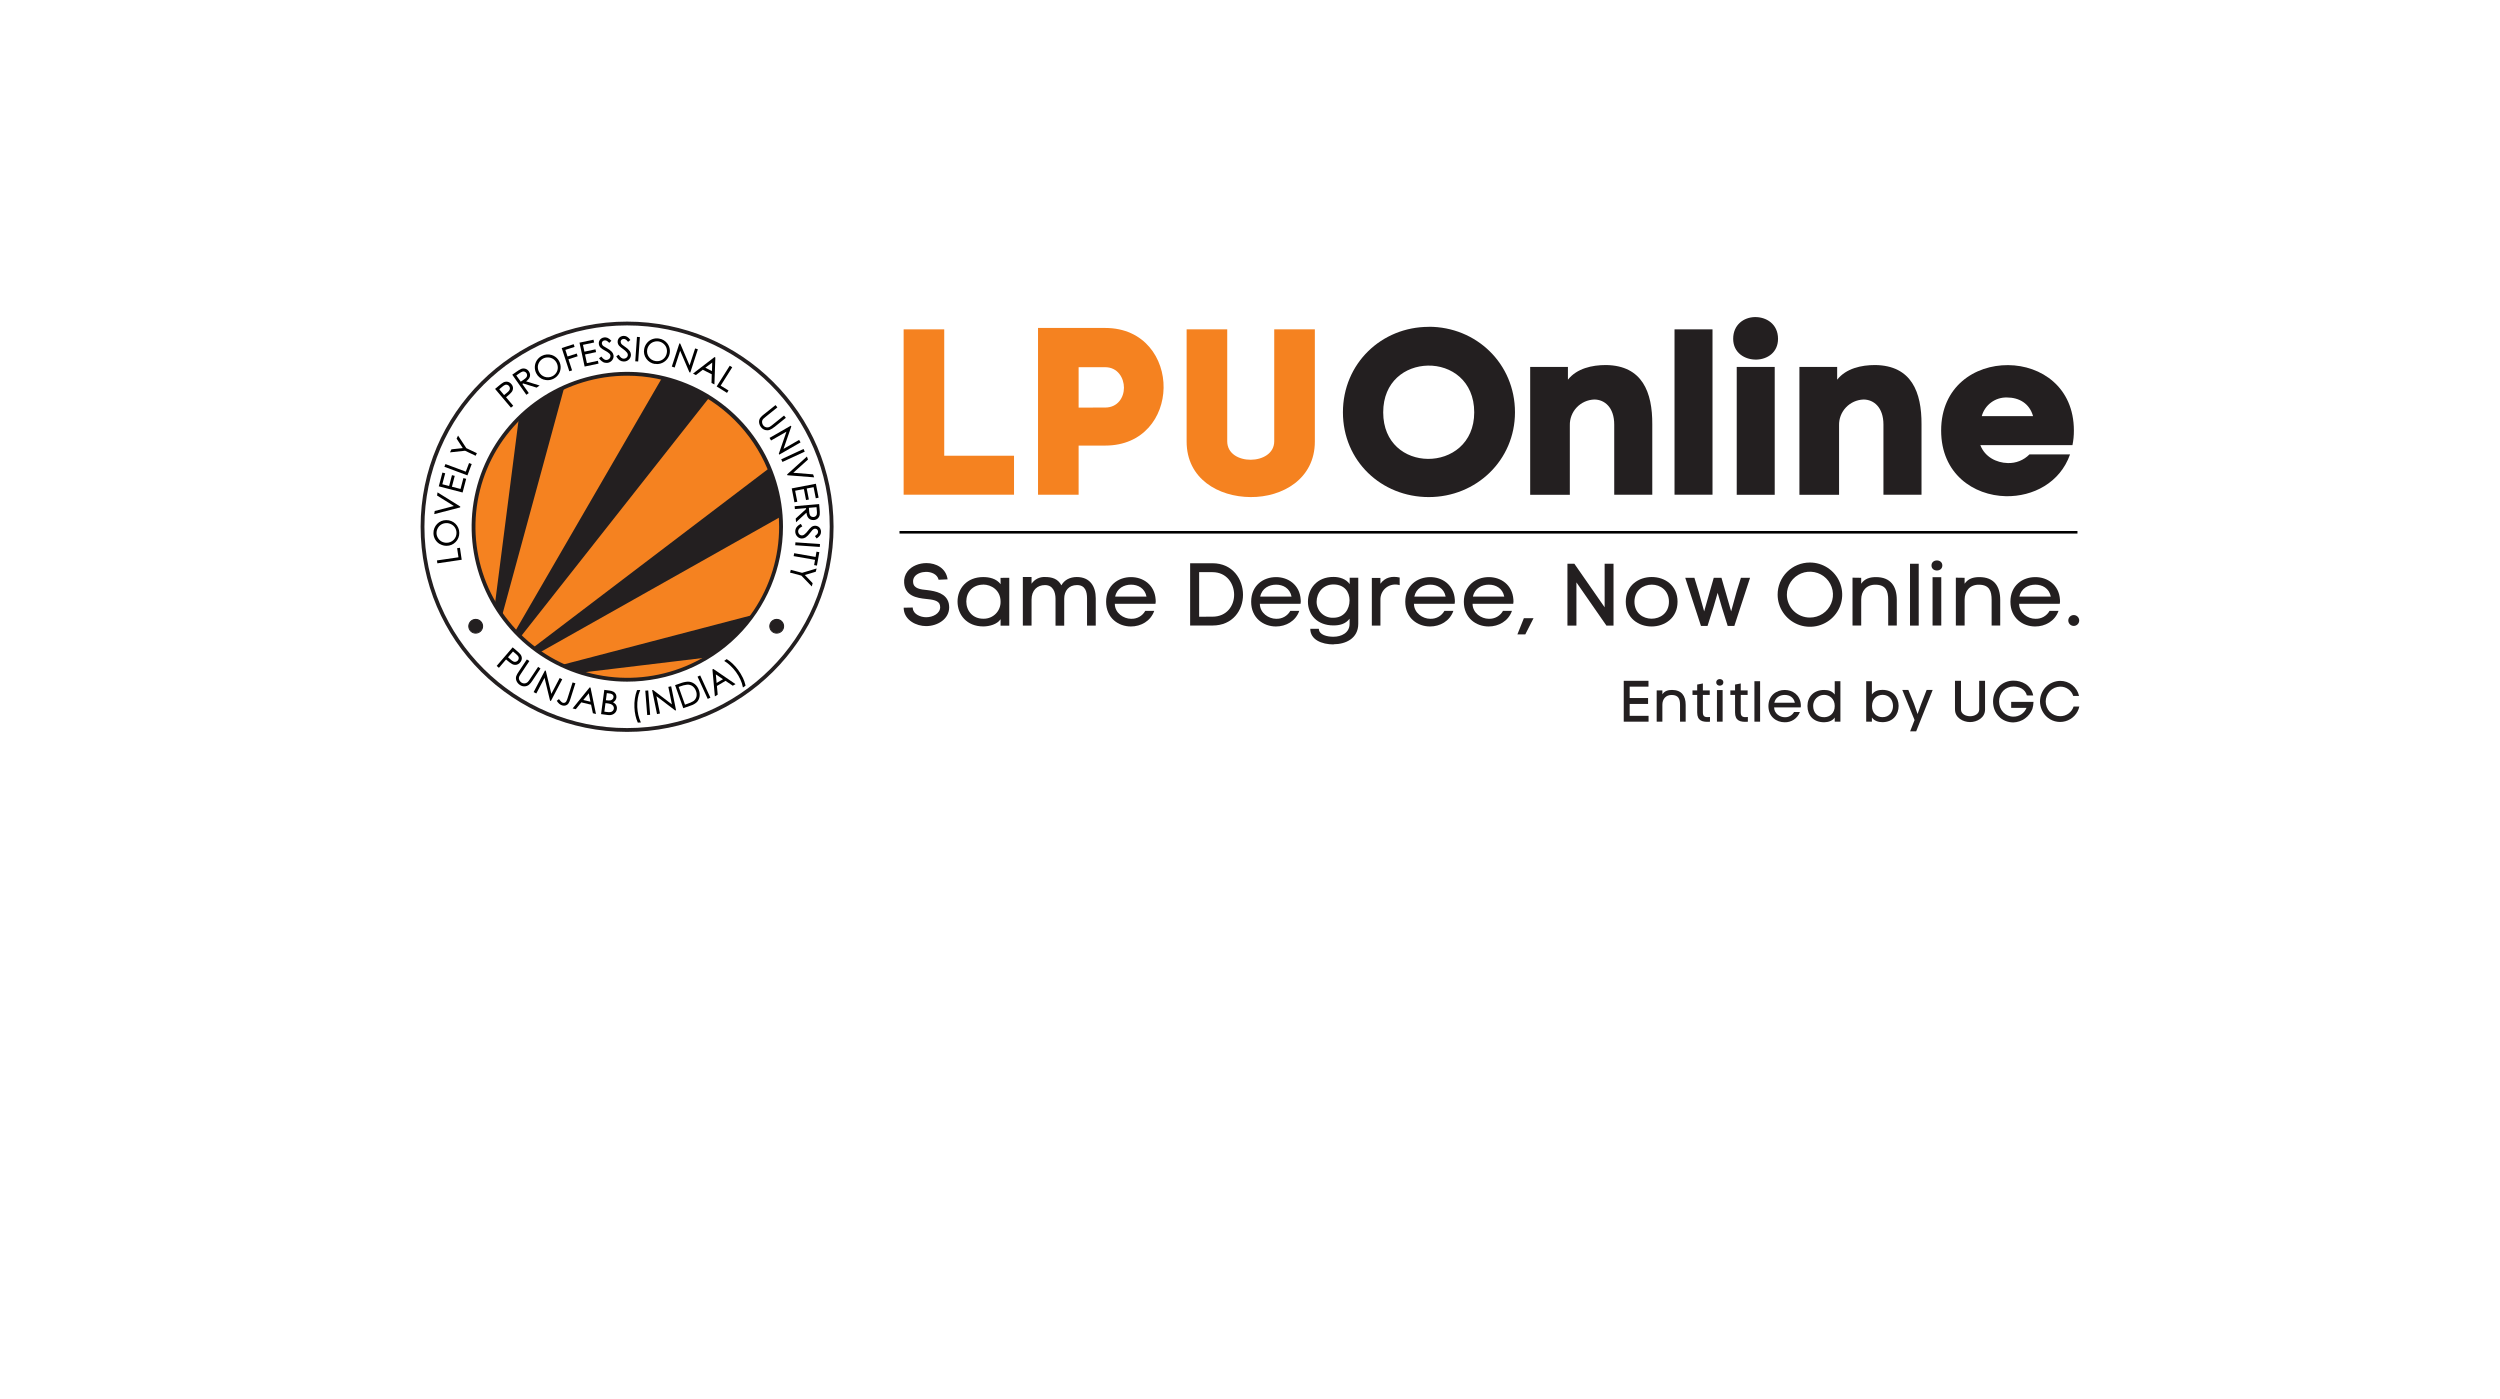<svg width="345" height="193" viewBox="0 0 345 193" fill="none" xmlns="http://www.w3.org/2000/svg">
<g filter="url(#filter0_dd_1191_41483)">
<rect x="35" y="10" width="275" height="123" fill="white"/>
</g>
<path fill-rule="evenodd" clip-rule="evenodd" d="M86.538 44.645C92.111 44.652 97.558 46.303 102.188 49.389C106.819 52.476 110.426 56.859 112.554 61.984C114.682 67.109 115.234 72.747 114.142 78.185C113.05 83.623 110.363 88.617 106.419 92.535C102.475 96.454 97.452 99.121 91.985 100.2C86.518 101.28 80.852 100.722 75.704 98.598C70.555 96.474 66.155 92.879 63.059 88.268C59.963 83.657 58.311 78.236 58.311 72.691C58.313 69.005 59.045 65.356 60.464 61.951C61.884 58.547 63.964 55.454 66.585 52.85C69.206 50.245 72.317 48.18 75.741 46.772C79.165 45.364 82.833 44.641 86.538 44.645Z" fill="white"/>
<path d="M86.538 101.001C70.827 101.001 58.045 88.301 58.045 72.691C58.045 57.081 70.827 44.381 86.538 44.381C102.248 44.381 115.03 57.081 115.03 72.691C115.03 88.301 102.248 101.001 86.538 101.001ZM86.538 44.907C71.118 44.907 58.572 57.371 58.572 72.691C58.572 88.011 71.114 100.473 86.538 100.473C101.962 100.473 114.504 88.011 114.504 72.691C114.504 57.371 101.962 44.907 86.538 44.907Z" fill="#231F20"/>
<path fill-rule="evenodd" clip-rule="evenodd" d="M86.538 50.982C90.851 50.988 95.067 52.266 98.65 54.654C102.234 57.043 105.026 60.434 106.673 64.401C108.32 68.368 108.748 72.731 107.903 76.94C107.058 81.148 104.978 85.013 101.925 88.046C98.873 91.079 94.986 93.143 90.755 93.978C86.524 94.813 82.139 94.382 78.154 92.738C74.17 91.095 70.764 88.313 68.368 84.744C65.972 81.175 64.694 76.98 64.694 72.688C64.699 66.928 67.002 61.406 71.099 57.335C75.195 53.265 80.749 50.98 86.538 50.982Z" fill="white"/>
<path fill-rule="evenodd" clip-rule="evenodd" d="M86.538 51.577C90.733 51.583 94.833 52.826 98.318 55.149C101.804 57.472 104.519 60.771 106.121 64.629C107.723 68.487 108.139 72.731 107.317 76.824C106.495 80.918 104.472 84.677 101.503 87.626C98.534 90.576 94.754 92.584 90.638 93.396C86.523 94.208 82.258 93.788 78.383 92.19C74.507 90.591 71.195 87.885 68.865 84.414C66.534 80.943 65.291 76.862 65.291 72.688C65.295 67.086 67.536 61.714 71.52 57.755C75.505 53.796 80.907 51.574 86.538 51.577Z" fill="#231F20"/>
<path fill-rule="evenodd" clip-rule="evenodd" d="M71.602 57.675L68.284 83.49C65.855 79.438 64.862 74.692 65.463 70.013C66.065 65.333 68.226 60.989 71.602 57.675Z" fill="#F58220"/>
<path fill-rule="evenodd" clip-rule="evenodd" d="M69.275 84.997L77.883 53.4C82.121 51.528 86.857 51.079 91.375 52.122L71.064 87.162C70.418 86.48 69.817 85.757 69.265 84.997" fill="#F58220"/>
<path fill-rule="evenodd" clip-rule="evenodd" d="M71.82 87.912L97.89 54.846C101.589 57.173 104.479 60.576 106.168 64.594L73.548 89.393C72.946 88.93 72.369 88.436 71.82 87.912Z" fill="#F58220"/>
<path fill-rule="evenodd" clip-rule="evenodd" d="M74.448 90.059L107.74 71.304C107.768 71.775 107.787 72.23 107.787 72.7C107.793 77.054 106.438 81.303 103.91 84.858L77.463 91.776C76.412 91.287 75.404 90.713 74.448 90.059Z" fill="#F58220"/>
<path fill-rule="evenodd" clip-rule="evenodd" d="M80.158 92.831L97.568 90.734C94.981 92.291 92.091 93.284 89.089 93.645C86.088 94.006 83.043 93.729 80.158 92.831Z" fill="#F58220"/>
<path d="M86.538 94.068C82.29 94.062 78.139 92.803 74.61 90.451C71.081 88.098 68.332 84.758 66.711 80.851C65.09 76.945 64.669 72.648 65.501 68.504C66.334 64.359 68.382 60.554 71.388 57.567C74.394 54.581 78.222 52.548 82.389 51.726C86.555 50.904 90.873 51.329 94.797 52.947C98.721 54.566 102.075 57.306 104.434 60.82C106.793 64.335 108.053 68.466 108.053 72.693C108.042 78.364 105.771 83.799 101.737 87.806C97.704 91.814 92.238 94.065 86.538 94.068ZM86.538 51.846C82.395 51.851 78.347 53.079 74.905 55.373C71.463 57.667 68.781 60.925 67.2 64.734C65.618 68.544 65.207 72.735 66.019 76.777C66.831 80.819 68.829 84.531 71.76 87.444C74.692 90.356 78.425 92.339 82.489 93.141C86.553 93.943 90.764 93.529 94.591 91.95C98.418 90.371 101.689 87.699 103.99 84.272C106.291 80.844 107.519 76.815 107.519 72.693C107.509 67.162 105.295 61.861 101.361 57.953C97.428 54.044 92.097 51.848 86.538 51.846Z" fill="#231F20"/>
<path d="M60.731 75.087C61.004 75.243 61.312 75.324 61.627 75.323C61.859 75.324 62.09 75.278 62.304 75.189C62.518 75.099 62.712 74.966 62.873 74.799C63.039 74.633 63.17 74.435 63.257 74.217C63.344 73.999 63.386 73.766 63.38 73.531C63.38 73.298 63.333 73.068 63.242 72.853C63.151 72.639 63.019 72.444 62.852 72.281C62.685 72.118 62.487 71.989 62.27 71.903C62.053 71.816 61.82 71.773 61.586 71.777C61.351 71.773 61.118 71.818 60.9 71.908C60.683 71.998 60.487 72.132 60.323 72.3C60.157 72.469 60.026 72.671 59.939 72.891C59.852 73.112 59.811 73.348 59.818 73.585C59.82 73.894 59.905 74.196 60.063 74.461C60.221 74.726 60.448 74.945 60.719 75.094M61.603 72.187C61.845 72.186 62.083 72.246 62.295 72.361C62.509 72.472 62.687 72.641 62.809 72.847C62.932 73.057 62.997 73.295 62.997 73.538C62.998 73.717 62.965 73.894 62.897 74.06C62.83 74.225 62.73 74.376 62.603 74.503C62.476 74.629 62.326 74.73 62.16 74.798C61.994 74.867 61.816 74.901 61.636 74.901C61.393 74.904 61.153 74.844 60.939 74.729C60.729 74.611 60.553 74.439 60.432 74.231C60.307 74.029 60.241 73.796 60.24 73.559C60.238 73.317 60.301 73.08 60.423 72.871C60.536 72.666 60.703 72.496 60.904 72.376C61.115 72.252 61.356 72.188 61.601 72.189H61.615" fill="black"/>
<path d="M63.518 69.904L60.428 67.978L60.38 67.949L60.316 68.383L62.636 69.831L59.991 70.517L59.925 70.949L63.501 70.022L63.518 69.904Z" fill="black"/>
<path d="M63.212 60.111L63.011 60.531L63.864 61.837L62.321 62.005H62.3L62.098 62.427L64.179 62.203L65.637 62.896L65.81 62.538L64.352 61.844L63.212 60.111Z" fill="black"/>
<path d="M64.281 65.087L61.47 64.04L61.328 64.417L64.506 65.603L65.096 64.037L64.729 63.9L64.281 65.087Z" fill="black"/>
<path d="M63.082 75.651L63.269 76.905L60.297 77.341L60.359 77.74L63.715 77.247L63.471 75.592L63.082 75.651Z" fill="black"/>
<path d="M63.553 67.475L62.364 67.168L62.755 65.669L62.371 65.57L61.977 67.069L61.041 66.826L61.437 65.315L61.051 65.216L60.553 67.114L63.838 67.965L64.333 66.076L63.947 65.978L63.553 67.475Z" fill="black"/>
<path d="M83.227 49.974C83.367 50.042 83.521 50.078 83.677 50.078C83.722 50.081 83.767 50.081 83.812 50.078C83.94 50.065 84.063 50.026 84.175 49.965C84.288 49.904 84.387 49.821 84.466 49.722C84.546 49.629 84.605 49.52 84.64 49.403C84.675 49.286 84.685 49.164 84.67 49.042C84.641 48.859 84.558 48.688 84.433 48.55C84.239 48.349 84.013 48.182 83.765 48.054C83.606 47.972 83.452 47.88 83.303 47.781C83.231 47.73 83.169 47.667 83.12 47.595C83.087 47.536 83.066 47.472 83.056 47.406C83.049 47.356 83.052 47.304 83.067 47.256C83.081 47.207 83.106 47.161 83.139 47.123C83.174 47.08 83.218 47.045 83.267 47.019C83.316 46.994 83.37 46.978 83.426 46.974C83.519 46.963 83.615 46.977 83.701 47.015C83.832 47.086 83.95 47.179 84.049 47.291L84.073 47.319L84.369 47.031L84.343 47.005C84.207 46.847 84.039 46.719 83.85 46.628C83.701 46.565 83.537 46.544 83.376 46.564C83.227 46.581 83.085 46.636 82.964 46.722C82.845 46.804 82.753 46.918 82.696 47.05C82.639 47.182 82.619 47.327 82.639 47.47C82.659 47.658 82.742 47.835 82.876 47.97C83.051 48.124 83.244 48.256 83.452 48.363C83.688 48.475 83.906 48.62 84.099 48.795C84.177 48.874 84.227 48.976 84.244 49.085C84.251 49.179 84.234 49.274 84.192 49.359C84.15 49.444 84.086 49.516 84.007 49.568C83.921 49.626 83.823 49.663 83.72 49.677C83.483 49.705 83.246 49.556 83.009 49.233L82.987 49.203L82.67 49.439L82.689 49.467C82.825 49.67 83.007 49.838 83.22 49.957" fill="black"/>
<path d="M80.99 50.112L80.734 48.917L82.257 48.594L82.175 48.207L80.651 48.53L80.449 47.589L81.987 47.264L81.904 46.877L80.006 47.278L79.971 47.285L80.67 50.548L80.677 50.584L82.596 50.178L82.513 49.789L80.99 50.112Z" fill="black"/>
<path d="M98.589 53.051L98.717 49.354V49.33L98.606 49.273L95.636 51.556L96.037 51.759L96.985 51.025L98.222 51.65L98.189 52.853L98.589 53.051ZM98.288 50.033L98.248 51.212L97.338 50.74L98.288 50.033Z" fill="black"/>
<path d="M72.638 54.48L72.97 54.245L72.083 52.992L72.195 52.915L74.041 53.488H74.057L74.47 53.202L72.602 52.625C72.771 52.51 72.916 52.365 73.029 52.195C73.118 52.054 73.162 51.89 73.154 51.724C73.141 51.554 73.08 51.39 72.979 51.252C72.87 51.079 72.702 50.951 72.507 50.889C72.311 50.828 72.099 50.838 71.91 50.917C71.682 51.027 71.464 51.158 71.261 51.309L70.692 51.707L72.619 54.454L72.638 54.48ZM71.249 51.811L71.699 51.498C71.826 51.4 71.969 51.324 72.121 51.273C72.216 51.252 72.315 51.26 72.406 51.297C72.502 51.331 72.585 51.395 72.642 51.479C72.702 51.562 72.736 51.661 72.74 51.764C72.744 51.865 72.716 51.965 72.659 52.049C72.56 52.176 72.44 52.284 72.304 52.37L71.86 52.672L71.249 51.811Z" fill="black"/>
<path d="M70.514 56.256L70.827 55.999L69.834 54.82L69.988 54.69C70.213 54.516 70.419 54.319 70.604 54.103C70.728 53.946 70.796 53.752 70.796 53.551C70.788 53.344 70.704 53.147 70.559 52.997C70.432 52.836 70.252 52.724 70.05 52.684C69.857 52.65 69.658 52.679 69.483 52.766C69.26 52.897 69.05 53.05 68.858 53.224L68.322 53.669L70.481 56.225L70.514 56.256ZM68.895 53.717L69.317 53.365C69.434 53.257 69.569 53.169 69.716 53.106C69.809 53.075 69.909 53.075 70.002 53.106C70.096 53.135 70.178 53.192 70.239 53.269C70.307 53.346 70.35 53.442 70.362 53.544C70.374 53.645 70.354 53.747 70.303 53.834C70.215 53.971 70.102 54.091 69.971 54.188L69.564 54.521L68.895 53.717Z" fill="black"/>
<path d="M75.036 52.377C75.212 52.434 75.396 52.464 75.581 52.464C75.868 52.462 76.15 52.392 76.403 52.259C76.716 52.099 76.974 51.849 77.145 51.544C77.316 51.237 77.393 50.888 77.365 50.539C77.337 50.19 77.206 49.857 76.989 49.581C76.771 49.306 76.477 49.101 76.143 48.991C75.916 48.919 75.676 48.894 75.439 48.916C75.202 48.938 74.971 49.007 74.761 49.118C74.483 49.261 74.248 49.475 74.081 49.739C73.912 49.998 73.817 50.299 73.806 50.609C73.792 50.923 73.861 51.236 74.005 51.516C74.108 51.724 74.253 51.908 74.43 52.058C74.608 52.208 74.814 52.321 75.036 52.389M74.216 50.62C74.23 50.382 74.305 50.152 74.435 49.951C74.564 49.75 74.744 49.586 74.956 49.474C75.175 49.364 75.421 49.314 75.666 49.328C75.907 49.339 76.14 49.413 76.342 49.543C76.544 49.677 76.708 49.861 76.816 50.078C76.929 50.297 76.983 50.54 76.975 50.785C76.965 51.024 76.89 51.255 76.757 51.453C76.622 51.654 76.437 51.817 76.219 51.924C76.058 52.006 75.883 52.055 75.703 52.068C75.524 52.082 75.343 52.06 75.172 52.003C75.001 51.946 74.843 51.856 74.708 51.739C74.572 51.62 74.461 51.477 74.382 51.316C74.268 51.098 74.213 50.854 74.221 50.609" fill="black"/>
<path d="M93.861 48.401L95.131 51.36L95.136 51.374L95.259 51.414L96.307 48.205L95.928 48.082L95.16 50.428L93.875 47.42L93.757 47.382L92.709 50.589L93.105 50.718L93.861 48.401Z" fill="black"/>
<path d="M78.565 51.236L78.947 51.113L78.444 49.576L79.715 49.166L79.589 48.786L78.321 49.196L78.02 48.284L79.29 47.873L79.167 47.496L77.515 48.029L78.553 51.203L78.565 51.236Z" fill="black"/>
<path d="M90.358 50.209C90.468 50.23 90.58 50.24 90.692 50.24C91.016 50.233 91.331 50.139 91.605 49.968C91.879 49.797 92.102 49.556 92.249 49.27C92.396 48.983 92.463 48.662 92.441 48.341C92.42 48.02 92.312 47.711 92.129 47.446C91.99 47.252 91.814 47.087 91.611 46.962C91.407 46.838 91.18 46.755 90.944 46.72C90.638 46.667 90.325 46.694 90.034 46.8C89.74 46.905 89.481 47.087 89.285 47.328C89.083 47.571 88.949 47.862 88.896 48.172C88.85 48.402 88.853 48.639 88.904 48.868C88.956 49.097 89.055 49.313 89.195 49.502C89.329 49.695 89.502 49.858 89.702 49.982C89.902 50.107 90.125 50.19 90.358 50.226M89.313 48.252C89.353 48.01 89.457 47.782 89.614 47.592C89.767 47.407 89.968 47.266 90.195 47.184C90.347 47.129 90.507 47.1 90.669 47.099C90.748 47.099 90.827 47.106 90.906 47.118C91.144 47.161 91.368 47.266 91.553 47.422C91.739 47.573 91.881 47.771 91.963 47.995C92.045 48.222 92.064 48.466 92.019 48.703C91.979 48.944 91.876 49.171 91.721 49.361C91.568 49.544 91.368 49.684 91.143 49.764C90.915 49.845 90.669 49.864 90.432 49.82C90.254 49.791 90.084 49.728 89.932 49.633C89.779 49.539 89.647 49.415 89.543 49.269C89.439 49.123 89.365 48.958 89.326 48.783C89.286 48.609 89.282 48.428 89.313 48.252Z" fill="black"/>
<path d="M100.535 53.888L99.454 53.216L101.047 50.686L100.701 50.472L98.918 53.301L98.902 53.332L100.326 54.218L100.535 53.888Z" fill="black"/>
<path d="M86.287 47.884C85.986 47.67 85.886 47.592 85.855 47.564C85.79 47.505 85.736 47.435 85.694 47.358C85.666 47.298 85.651 47.232 85.649 47.165C85.647 47.114 85.656 47.064 85.675 47.017C85.695 46.969 85.724 46.927 85.76 46.892C85.801 46.853 85.848 46.822 85.9 46.802C85.952 46.782 86.008 46.772 86.064 46.774C86.159 46.77 86.252 46.794 86.334 46.842C86.455 46.924 86.562 47.026 86.649 47.144L86.67 47.172L86.993 46.92L86.971 46.892C86.853 46.719 86.699 46.573 86.521 46.462C86.386 46.389 86.234 46.351 86.08 46.352H86.061C85.913 46.353 85.767 46.392 85.637 46.465C85.511 46.535 85.407 46.637 85.336 46.762C85.265 46.889 85.23 47.032 85.234 47.177C85.238 47.367 85.306 47.55 85.426 47.698C85.585 47.868 85.764 48.019 85.959 48.146C86.173 48.289 86.365 48.462 86.528 48.66C86.597 48.747 86.637 48.854 86.642 48.964C86.644 49.055 86.621 49.144 86.573 49.221C86.526 49.306 86.455 49.374 86.37 49.419C86.278 49.469 86.177 49.495 86.073 49.497C85.836 49.497 85.599 49.33 85.405 48.983L85.388 48.95L85.047 49.16L85.064 49.191C85.175 49.407 85.338 49.593 85.538 49.733C85.703 49.837 85.894 49.891 86.09 49.889H86.109C86.237 49.889 86.363 49.864 86.481 49.815C86.599 49.766 86.706 49.694 86.796 49.603C86.885 49.519 86.955 49.417 87.002 49.304C87.05 49.191 87.073 49.07 87.071 48.948C87.064 48.764 87.003 48.586 86.896 48.436C86.725 48.216 86.519 48.026 86.284 47.875" fill="black"/>
<path d="M88.303 46.554L88.306 46.519L87.903 46.49L87.668 49.822L87.666 49.858L88.069 49.886L88.303 46.554Z" fill="black"/>
<path d="M113.21 72.976C113.143 72.849 113.043 72.742 112.921 72.667C112.796 72.593 112.654 72.553 112.508 72.552H112.492C112.306 72.553 112.125 72.614 111.977 72.726C111.799 72.877 111.64 73.049 111.503 73.238C111.353 73.446 111.172 73.631 110.968 73.787C110.879 73.854 110.771 73.89 110.66 73.888C110.568 73.886 110.479 73.859 110.401 73.811C110.318 73.761 110.252 73.688 110.209 73.601C110.163 73.509 110.14 73.407 110.143 73.304C110.143 73.068 110.328 72.844 110.683 72.66L110.717 72.644L110.515 72.297L110.484 72.313C110.264 72.418 110.071 72.573 109.923 72.766C109.809 72.932 109.747 73.129 109.745 73.33C109.741 73.457 109.763 73.583 109.808 73.701C109.854 73.82 109.923 73.928 110.01 74.021C110.091 74.113 110.191 74.186 110.303 74.237C110.415 74.288 110.537 74.315 110.66 74.315H110.674C110.854 74.31 111.03 74.256 111.181 74.157C111.409 73.997 111.607 73.798 111.766 73.57C112.003 73.268 112.079 73.179 112.103 73.155C112.164 73.091 112.236 73.039 112.316 73.002C112.378 72.973 112.445 72.96 112.513 72.964C112.564 72.964 112.614 72.974 112.661 72.994C112.707 73.014 112.749 73.044 112.783 73.082C112.821 73.123 112.851 73.171 112.869 73.224C112.888 73.277 112.896 73.333 112.892 73.389C112.89 73.482 112.863 73.573 112.814 73.653C112.724 73.771 112.614 73.874 112.489 73.954L112.461 73.978L112.698 74.306L112.729 74.287C112.904 74.174 113.055 74.026 113.172 73.853C113.255 73.716 113.3 73.56 113.302 73.4C113.305 73.252 113.271 73.105 113.203 72.974" fill="black"/>
<path d="M109.771 74.842L109.742 75.243L113.094 75.476L113.132 75.478L113.158 75.078L109.809 74.844L109.771 74.842Z" fill="black"/>
<path d="M106.863 58.934L108.448 57.659L108.195 57.347L106.607 58.623C106.478 58.735 106.339 58.834 106.19 58.918C106.092 58.962 105.986 58.985 105.879 58.986C105.776 58.984 105.675 58.959 105.583 58.914C105.49 58.869 105.409 58.804 105.344 58.724C105.266 58.628 105.21 58.515 105.183 58.394C105.153 58.285 105.153 58.169 105.183 58.059C105.218 57.953 105.278 57.857 105.358 57.779C105.396 57.739 105.505 57.645 105.692 57.494L107.278 56.216L107.024 55.904L105.429 57.173C105.236 57.313 105.063 57.479 104.915 57.666C104.786 57.853 104.73 58.08 104.756 58.305C104.783 58.553 104.885 58.787 105.047 58.977C105.192 59.162 105.395 59.293 105.623 59.349C105.71 59.37 105.799 59.38 105.889 59.38C106.007 59.38 106.125 59.359 106.235 59.316C106.461 59.219 106.671 59.088 106.858 58.927" fill="black"/>
<path d="M109.633 69.316L110.027 69.241L109.728 67.72L110.937 67.486L111.233 69.007L111.624 68.932L111.326 67.411L112.276 67.229L112.577 68.762L112.968 68.684L112.591 66.758L109.259 67.401L109.633 69.316Z" fill="black"/>
<path d="M110.477 61.052L110.278 60.707L108.129 61.941L109.195 58.868L109.2 58.852L109.138 58.743L106.228 60.413L106.197 60.429L106.406 60.788L108.529 59.571L107.474 62.629L107.538 62.738L110.446 61.068L110.477 61.052Z" fill="black"/>
<path d="M112.549 76.857L109.629 76.348L109.596 76.341L109.522 76.744L112.477 77.26L112.349 77.984L112.738 78.053L113.06 76.237L113.065 76.199L112.677 76.131L112.549 76.857Z" fill="black"/>
<path d="M109.695 70.253L111.233 70.119V70.253L109.811 71.555V71.567L109.854 72.067L111.29 70.749C111.306 70.951 111.361 71.149 111.451 71.331C111.532 71.48 111.656 71.602 111.807 71.68C111.964 71.755 112.138 71.785 112.312 71.767C112.518 71.757 112.714 71.673 112.864 71.531C113.006 71.392 113.097 71.208 113.122 71.01C113.139 70.759 113.133 70.506 113.103 70.256L113.041 69.562L109.659 69.857L109.695 70.253ZM111.98 71.296C111.889 71.249 111.816 71.175 111.771 71.083C111.71 70.933 111.675 70.774 111.669 70.612L111.627 70.081L112.681 69.989L112.729 70.532C112.75 70.689 112.745 70.848 112.714 71.003C112.686 71.097 112.629 71.179 112.551 71.239C112.473 71.303 112.377 71.34 112.276 71.345C112.174 71.357 112.07 71.337 111.98 71.289" fill="black"/>
<path d="M109.129 78.635L109.027 79.019L110.584 79.434L112.025 80.929L112.146 80.479L111.067 79.352L112.572 78.901L112.693 78.451L110.688 79.05L109.129 78.635Z" fill="black"/>
<path d="M112.352 65.874L112.207 65.461L109.475 65.242L111.482 63.433L111.501 63.419L111.356 63.004L108.638 65.454L108.621 65.47L108.659 65.584L112.297 65.869L112.352 65.874Z" fill="black"/>
<path d="M111.055 62.325L110.887 61.959L107.842 63.369L107.808 63.386L107.979 63.749L111.022 62.339L111.055 62.325Z" fill="black"/>
<path d="M98.423 92.319L98.314 92.382L98.653 96.099L99.042 95.863L98.935 94.665L100.12 93.957L101.125 94.629L101.502 94.41L98.433 92.311L98.423 92.319ZM99.774 93.733L98.893 94.247L98.786 93.068L99.774 93.733Z" fill="black"/>
<path d="M88.095 98.699C88.012 98.327 87.962 97.948 87.945 97.567C87.927 97.153 87.954 96.738 88.026 96.329C88.085 95.966 88.187 95.61 88.332 95.271L88.356 95.219L87.907 95.238V95.259C87.768 95.623 87.669 96.002 87.614 96.388C87.552 96.799 87.53 97.214 87.55 97.629C87.565 98.008 87.614 98.385 87.697 98.756C87.767 99.08 87.871 99.396 88.007 99.699L88.019 99.72L88.443 99.701L88.419 99.654C88.281 99.352 88.176 99.035 88.104 98.711" fill="black"/>
<path d="M89.454 95.282L89.05 95.314L89.314 98.677L89.718 98.646L89.454 95.282Z" fill="black"/>
<path d="M95.835 94.373C95.571 94.171 95.246 94.063 94.913 94.067C94.546 94.094 94.186 94.177 93.844 94.314L93.162 94.55L94.281 97.698L94.293 97.731L95.326 97.368C95.647 97.273 95.942 97.104 96.186 96.875C96.372 96.671 96.494 96.418 96.537 96.146C96.588 95.84 96.557 95.525 96.447 95.234C96.335 94.894 96.126 94.595 95.845 94.373M94.527 97.245L93.655 94.795L93.842 94.729C94.16 94.603 94.493 94.52 94.833 94.481C95.098 94.465 95.362 94.541 95.577 94.696C95.8 94.869 95.965 95.105 96.051 95.373C96.148 95.621 96.167 95.892 96.106 96.151C96.045 96.386 95.905 96.593 95.71 96.738C95.441 96.906 95.151 97.037 94.847 97.129L94.527 97.245Z" fill="black"/>
<path d="M92.23 94.789L92.723 97.206L90.128 95.223L90.116 95.214L89.993 95.24L90.662 98.51L90.669 98.545L91.076 98.463L90.588 96.074L93.159 98.031L93.171 98.041L93.297 98.015L92.621 94.709L92.23 94.789Z" fill="black"/>
<path d="M71.775 91.416C71.918 91.266 72.002 91.071 72.012 90.864C72.015 90.67 71.953 90.48 71.837 90.324C71.67 90.126 71.483 89.945 71.28 89.784L70.749 89.334L68.542 91.897L68.85 92.159L69.836 91.003L69.99 91.133C70.201 91.326 70.43 91.496 70.675 91.642C70.852 91.739 71.057 91.773 71.256 91.739C71.463 91.699 71.648 91.584 71.775 91.416ZM71.583 90.879C71.569 90.979 71.527 91.073 71.46 91.15C71.393 91.228 71.305 91.285 71.206 91.315C71.11 91.346 71.006 91.346 70.91 91.315C70.759 91.25 70.621 91.159 70.502 91.046L70.104 90.702L70.794 89.902L71.211 90.258C71.338 90.354 71.447 90.472 71.533 90.605C71.579 90.692 71.596 90.791 71.583 90.888" fill="black"/>
<path d="M102.488 93.489C102.142 92.771 101.667 92.122 101.087 91.574C100.848 91.346 100.585 91.143 100.303 90.97L100.281 90.956L99.94 91.208L99.985 91.237C100.272 91.411 100.539 91.616 100.781 91.847C101.06 92.109 101.313 92.394 101.54 92.701C101.788 93.034 102 93.393 102.173 93.772C102.329 94.106 102.444 94.458 102.514 94.821L102.526 94.877L102.886 94.613V94.59C102.798 94.209 102.667 93.84 102.495 93.489" fill="black"/>
<path d="M96.627 93.21L96.259 93.377L97.665 96.448L98.032 96.282L96.641 93.243L96.627 93.21Z" fill="black"/>
<path d="M77.236 93.566L76.086 95.754L75.325 92.59L75.32 92.573L75.212 92.517L73.657 95.478L73.643 95.509L74.01 95.7L75.145 93.54L75.904 96.667L75.906 96.683L76.02 96.742L77.589 93.748L77.236 93.566Z" fill="black"/>
<path d="M74.263 92.026L73.135 93.717C73.047 93.862 72.944 93.998 72.827 94.123C72.747 94.195 72.653 94.248 72.55 94.281C72.453 94.312 72.35 94.32 72.249 94.304C72.147 94.289 72.049 94.252 71.962 94.196C71.858 94.125 71.77 94.033 71.706 93.924C71.643 93.83 71.608 93.72 71.604 93.606C71.606 93.495 71.633 93.386 71.685 93.288C71.704 93.25 71.758 93.156 71.922 92.918L73.05 91.225L72.706 91.003L71.578 92.696C71.437 92.887 71.322 93.097 71.237 93.319C71.173 93.535 71.188 93.767 71.277 93.974C71.376 94.201 71.541 94.394 71.751 94.528C71.923 94.648 72.127 94.714 72.337 94.717H72.412C72.621 94.707 72.822 94.633 72.986 94.505C73.171 94.344 73.331 94.156 73.46 93.948L74.588 92.257L74.263 92.026Z" fill="black"/>
<path d="M79.015 94.177L78.333 96.327C78.286 96.501 78.217 96.669 78.127 96.825C78.076 96.897 78.004 96.951 77.92 96.98C77.839 97.008 77.751 97.008 77.669 96.98C77.602 96.958 77.54 96.922 77.487 96.874C77.366 96.763 77.256 96.639 77.16 96.507L77.136 96.476L76.835 96.712L76.852 96.737C76.943 96.886 77.057 97.02 77.188 97.136C77.297 97.225 77.421 97.293 77.555 97.337C77.65 97.366 77.748 97.382 77.847 97.384C77.914 97.383 77.981 97.375 78.046 97.358C78.191 97.319 78.32 97.237 78.416 97.122C78.553 96.917 78.654 96.691 78.717 96.452L79.404 94.292L79.015 94.177Z" fill="black"/>
<path d="M84.905 97.145C84.816 97.049 84.711 96.969 84.594 96.909C84.711 96.855 84.814 96.775 84.893 96.674C84.985 96.558 85.044 96.419 85.061 96.273C85.083 96.116 85.059 95.957 84.993 95.813C84.926 95.669 84.818 95.549 84.682 95.469C84.495 95.371 84.29 95.311 84.08 95.292L83.393 95.202L82.947 98.548L83.895 98.673C83.963 98.68 84.031 98.684 84.099 98.685C84.326 98.691 84.549 98.624 84.734 98.494C84.843 98.42 84.934 98.323 85.001 98.211C85.069 98.099 85.112 97.973 85.127 97.843C85.146 97.714 85.136 97.583 85.097 97.459C85.061 97.337 84.996 97.226 84.909 97.133M83.706 97.044C83.9 97.063 84.092 97.102 84.279 97.159C84.419 97.208 84.54 97.299 84.625 97.419C84.7 97.529 84.731 97.662 84.713 97.794C84.699 97.902 84.652 98.003 84.578 98.084C84.503 98.168 84.405 98.229 84.296 98.258C84.123 98.29 83.945 98.29 83.772 98.258L83.4 98.209L83.556 97.03L83.706 97.044ZM84.526 96.492C84.456 96.57 84.364 96.624 84.263 96.648C84.097 96.676 83.928 96.676 83.762 96.648L83.611 96.629L83.741 95.65L84.085 95.697C84.259 95.703 84.426 95.767 84.559 95.879C84.602 95.924 84.633 95.979 84.651 96.039C84.668 96.099 84.672 96.162 84.661 96.223C84.648 96.325 84.604 96.421 84.535 96.497" fill="black"/>
<path d="M81.376 94.857L79.02 97.765L79.459 97.869L80.219 96.925L81.568 97.248L81.819 98.427L82.243 98.529L81.492 94.888L81.376 94.857ZM81.485 96.836L80.49 96.6L81.255 95.671L81.485 96.836Z" fill="black"/>
<path fill-rule="evenodd" clip-rule="evenodd" d="M65.644 85.474C65.831 85.474 66.015 85.529 66.171 85.633C66.326 85.736 66.448 85.883 66.52 86.056C66.591 86.228 66.61 86.418 66.574 86.601C66.537 86.784 66.447 86.952 66.314 87.084C66.182 87.216 66.013 87.305 65.829 87.342C65.645 87.378 65.454 87.36 65.281 87.288C65.108 87.217 64.96 87.096 64.856 86.941C64.751 86.786 64.696 86.603 64.696 86.417C64.696 86.167 64.796 85.927 64.974 85.75C65.151 85.573 65.392 85.474 65.644 85.474Z" fill="#231F20"/>
<path d="M65.644 87.443C65.441 87.442 65.244 87.382 65.076 87.27C64.908 87.157 64.777 86.998 64.7 86.812C64.622 86.626 64.603 86.421 64.642 86.224C64.682 86.026 64.78 85.845 64.923 85.703C65.066 85.561 65.249 85.464 65.447 85.425C65.646 85.386 65.852 85.406 66.038 85.483C66.225 85.56 66.385 85.691 66.498 85.858C66.61 86.026 66.67 86.223 66.67 86.424C66.669 86.694 66.561 86.953 66.369 87.144C66.176 87.335 65.915 87.443 65.644 87.443ZM65.644 85.556C65.469 85.556 65.298 85.608 65.153 85.704C65.007 85.801 64.894 85.938 64.827 86.099C64.76 86.26 64.743 86.437 64.777 86.607C64.811 86.778 64.895 86.935 65.019 87.058C65.142 87.181 65.3 87.264 65.471 87.298C65.643 87.332 65.82 87.315 65.982 87.248C66.144 87.182 66.282 87.069 66.379 86.924C66.476 86.78 66.528 86.61 66.528 86.436C66.527 86.203 66.434 85.979 66.268 85.814C66.103 85.65 65.878 85.557 65.644 85.556Z" fill="#231F20"/>
<path fill-rule="evenodd" clip-rule="evenodd" d="M107.183 85.474C107.37 85.474 107.554 85.529 107.709 85.633C107.865 85.736 107.987 85.883 108.059 86.056C108.13 86.228 108.149 86.418 108.113 86.601C108.076 86.784 107.986 86.952 107.853 87.084C107.72 87.216 107.552 87.305 107.368 87.342C107.184 87.378 106.993 87.36 106.82 87.288C106.647 87.217 106.499 87.096 106.395 86.941C106.29 86.786 106.235 86.603 106.235 86.417C106.235 86.167 106.335 85.927 106.512 85.75C106.69 85.573 106.931 85.474 107.183 85.474Z" fill="#231F20"/>
<path d="M107.183 87.443C106.98 87.442 106.783 87.382 106.615 87.27C106.447 87.157 106.316 86.998 106.239 86.812C106.161 86.626 106.142 86.421 106.181 86.224C106.221 86.026 106.319 85.845 106.462 85.703C106.605 85.561 106.788 85.464 106.986 85.425C107.185 85.386 107.391 85.406 107.578 85.483C107.764 85.56 107.924 85.691 108.037 85.858C108.149 86.026 108.209 86.223 108.209 86.424C108.208 86.694 108.1 86.953 107.908 87.144C107.715 87.335 107.455 87.443 107.183 87.443ZM107.183 85.556C107.008 85.556 106.837 85.608 106.692 85.704C106.546 85.801 106.433 85.938 106.366 86.099C106.299 86.26 106.282 86.437 106.316 86.607C106.35 86.778 106.434 86.935 106.558 87.058C106.681 87.181 106.839 87.264 107.01 87.298C107.182 87.332 107.36 87.315 107.521 87.248C107.683 87.182 107.821 87.069 107.918 86.924C108.015 86.78 108.067 86.61 108.067 86.436C108.067 86.203 107.974 85.979 107.808 85.814C107.642 85.649 107.417 85.556 107.183 85.556Z" fill="#231F20"/>
<path d="M130.304 62.891H139.936V68.269H124.702V45.451H130.304V62.891Z" fill="#F58220"/>
<path d="M152.518 45.258C157.958 45.258 160.643 49.502 160.576 53.537C160.51 57.512 157.823 61.49 152.518 61.49H148.85V68.269H143.247V45.258H152.518ZM152.518 56.241C154.253 56.241 155.106 54.841 155.106 53.504C155.106 52.167 154.253 50.674 152.518 50.674H148.85V56.248L152.518 56.241Z" fill="#F58220"/>
<path d="M163.755 60.936V45.451H169.357V60.903C169.357 64.327 175.844 64.261 175.844 60.903V45.451H181.449V60.936C181.449 66.086 176.991 68.63 172.569 68.597C168.146 68.564 163.755 66.086 163.755 60.936Z" fill="#F58220"/>
<path d="M197.174 45.093C203.727 45.093 209.067 50.179 209.067 56.895C209.067 63.511 203.727 68.597 197.174 68.597C190.621 68.597 185.324 63.61 185.324 56.895C185.324 50.179 190.63 45.105 197.174 45.105M197.044 63.327C200.222 63.36 203.443 61.205 203.443 56.906C203.443 52.537 200.231 50.386 197.044 50.453C193.932 50.516 190.882 52.636 190.882 56.906C190.882 61.177 193.93 63.294 197.044 63.327Z" fill="#231F20"/>
<path d="M216.373 50.634V52.396C217.618 50.83 219.715 50.375 221.616 50.375C226.662 50.441 228.039 54.148 228.015 58.557V68.27H222.763V58.59C222.763 56.209 221.419 55.133 220.011 55.133C219.09 55.165 218.218 55.557 217.586 56.225C216.954 56.893 216.613 57.782 216.637 58.699V68.282H211.164V50.634H216.373Z" fill="#231F20"/>
<path d="M236.326 45.451H231.084V68.269H236.326V45.451Z" fill="#231F20"/>
<path d="M242.159 43.756C243.73 43.725 245.368 44.699 245.368 46.757C245.368 48.644 243.894 49.587 242.387 49.625C240.815 49.658 239.178 48.712 239.178 46.757C239.178 44.803 240.652 43.789 242.159 43.756ZM239.668 68.279H244.911V50.634H239.668V68.279Z" fill="#231F20"/>
<path d="M253.528 50.634V52.396C254.772 50.83 256.87 50.375 258.77 50.375C263.814 50.441 265.191 54.148 265.169 58.557V68.27H259.915V58.59C259.915 56.209 258.574 55.133 257.164 55.133C256.243 55.166 255.372 55.558 254.74 56.226C254.108 56.893 253.767 57.782 253.791 58.699V68.282H248.319V50.634H253.528Z" fill="#231F20"/>
<path d="M285.995 61.424H273.284C273.905 63.056 275.512 63.869 277.076 63.902C277.631 63.921 278.183 63.825 278.698 63.619C279.212 63.413 279.678 63.102 280.065 62.707H285.667C284.293 66.618 280.558 68.543 276.823 68.477C272.334 68.38 267.878 65.38 267.878 59.415C267.878 53.352 272.497 50.353 277.121 50.386C281.676 50.419 286.196 53.418 286.196 59.415C286.2 60.093 286.134 60.77 285.999 61.436M280.562 57.427C280.07 55.666 278.629 54.852 276.958 54.852C276.172 54.831 275.402 55.073 274.772 55.541C274.142 56.008 273.688 56.672 273.483 57.427H280.562Z" fill="#231F20"/>
<path d="M286.689 73.455H124.131" stroke="black" stroke-width="0.355" stroke-miterlimit="10"/>
<path d="M129.527 80.005C129.356 79.239 128.522 78.909 127.776 78.92C127.2 78.932 126.562 79.128 126.221 79.567C126.052 79.794 125.977 80.078 126.012 80.359C126.074 81.236 127.041 81.347 127.961 81.432C129.146 81.578 130.594 81.882 130.925 83.247C130.963 83.432 130.983 83.62 130.987 83.809C130.987 85.459 129.345 86.402 127.802 86.402C126.477 86.402 124.872 85.624 124.721 84.099L124.707 83.863L125.958 83.839L125.97 84.021V83.974C126.055 84.766 127.024 85.179 127.821 85.179C128.738 85.179 129.743 84.667 129.743 83.79C129.741 83.691 129.729 83.593 129.707 83.497C129.56 82.851 128.679 82.74 127.811 82.656C126.475 82.521 124.906 82.229 124.773 80.451V80.463C124.719 79.882 124.889 79.302 125.247 78.84C125.823 78.097 126.851 77.706 127.854 77.706C129.176 77.706 130.549 78.39 130.769 79.951L129.527 80.005Z" fill="#231F20"/>
<path d="M139.28 79.736V86.339H138.078V85.45C137.604 86.169 136.535 86.438 135.708 86.449C133.393 86.449 132.141 84.827 132.141 83.011C132.141 81.196 133.44 79.635 135.682 79.635C136.504 79.635 137.495 79.831 138.085 80.623L138.071 79.743L139.28 79.736ZM135.665 80.679C134.22 80.703 133.35 81.715 133.35 83.007C133.35 84.299 134.243 85.421 135.763 85.384C136.071 85.384 136.377 85.323 136.662 85.204C136.947 85.086 137.205 84.911 137.421 84.691C137.637 84.471 137.806 84.211 137.919 83.925C138.032 83.638 138.086 83.333 138.078 83.026C138.078 81.441 136.793 80.668 135.665 80.668" fill="#231F20"/>
<path d="M142.354 79.628V80.555C142.557 80.253 142.835 80.009 143.162 79.846C143.488 79.684 143.852 79.609 144.216 79.628C145.148 79.628 145.98 79.847 146.47 80.774C146.876 80.043 147.622 79.64 148.589 79.628C150.416 79.628 151.213 80.908 151.213 82.578V86.332H150.011V82.59C150.011 81.663 149.774 80.739 148.627 80.739C147.48 80.739 146.861 81.543 146.861 82.625V86.341H145.662V82.627C145.662 81.701 145.307 80.741 144.205 80.741C143.15 80.741 142.354 81.448 142.354 82.75V86.334H141.152V79.628H142.354Z" fill="#231F20"/>
<path d="M159.465 83.32H153.843C153.843 84.613 155.081 85.393 156.074 85.393C156.473 85.413 156.87 85.32 157.219 85.127C157.568 84.933 157.855 84.645 158.048 84.297H159.285C158.782 85.735 157.422 86.454 156.062 86.454C154.358 86.454 152.644 85.308 152.644 83.042C152.644 80.776 154.334 79.64 156.085 79.64C157.728 79.64 159.347 80.677 159.479 82.748C159.504 82.939 159.496 83.132 159.456 83.32M158.218 82.335C157.981 81.156 157.033 80.684 156.085 80.684C155.137 80.684 154.137 81.156 153.893 82.335H158.218Z" fill="#231F20"/>
<path d="M167.319 77.728C170.125 77.728 171.535 79.944 171.535 82.078C171.535 84.212 170.125 86.322 167.319 86.322H164.238V77.728H167.319ZM167.319 85.101C169.305 85.101 170.31 83.59 170.31 82.078C170.31 80.567 169.305 78.958 167.319 78.958H165.482V85.108L167.319 85.101Z" fill="#231F20"/>
<path d="M179.473 83.32H173.86C173.86 84.613 175.098 85.393 176.091 85.393C176.49 85.413 176.887 85.32 177.236 85.127C177.585 84.933 177.872 84.645 178.065 84.297H179.302C178.799 85.735 177.439 86.454 176.079 86.454C174.377 86.454 172.661 85.308 172.661 83.042C172.661 80.776 174.351 79.64 176.102 79.64C177.745 79.64 179.361 80.677 179.496 82.748C179.521 82.939 179.513 83.132 179.473 83.32ZM178.235 82.335C177.998 81.156 177.05 80.684 176.102 80.684C175.154 80.684 174.154 81.156 173.91 82.335H178.235Z" fill="#231F20"/>
<path d="M184.042 88.931C182.383 88.931 180.819 88.271 180.819 86.771H182.004C182.004 87.613 183.155 87.882 184.025 87.87C185.078 87.87 186.241 87.356 186.241 86.09V85.383C185.665 86.139 184.833 86.309 184.013 86.309C181.783 86.309 180.496 84.835 180.496 83.043C180.496 81.251 181.722 79.606 184.037 79.617C184.857 79.617 185.765 79.898 186.255 80.605V79.728H187.44V86.078C187.44 88.125 185.677 88.908 184.035 88.908M186.239 82.848C186.239 81.669 185.528 80.69 184.085 80.655C182.563 80.617 181.693 81.834 181.693 83.032C181.689 83.33 181.747 83.627 181.862 83.902C181.978 84.178 182.148 84.428 182.364 84.635C182.58 84.843 182.836 85.005 183.117 85.111C183.397 85.216 183.697 85.264 183.997 85.251C185.492 85.251 186.239 84.072 186.239 82.848Z" fill="#231F20"/>
<path d="M190.498 79.751V80.555C191.133 79.666 192.102 79.459 193.155 79.701V80.751C192.843 80.656 192.512 80.636 192.191 80.693C191.87 80.75 191.567 80.882 191.308 81.078C191.048 81.275 190.839 81.53 190.698 81.823C190.557 82.116 190.489 82.438 190.498 82.762V86.332H189.313V79.751H190.498Z" fill="#231F20"/>
<path d="M200.739 83.32H195.126C195.126 84.613 196.366 85.393 197.357 85.393C197.756 85.413 198.153 85.32 198.502 85.127C198.851 84.933 199.138 84.645 199.331 84.297H200.568C200.065 85.735 198.705 86.454 197.345 86.454C195.643 86.454 193.927 85.308 193.927 83.042C193.927 80.776 195.617 79.64 197.368 79.64C199.011 79.64 200.629 80.677 200.765 82.748C200.787 82.939 200.779 83.132 200.739 83.32ZM199.501 82.335C199.264 81.156 198.316 80.684 197.368 80.684C196.42 80.684 195.423 81.156 195.176 82.335H199.501Z" fill="#231F20"/>
<path d="M208.825 83.32H203.213C203.213 84.613 204.45 85.393 205.443 85.393C205.842 85.412 206.238 85.32 206.587 85.126C206.935 84.932 207.222 84.645 207.415 84.297H208.652C208.15 85.735 206.792 86.454 205.431 86.454C203.727 86.454 202.011 85.308 202.011 83.042C202.011 80.776 203.703 79.64 205.455 79.64C207.097 79.64 208.714 80.677 208.849 82.748C208.871 82.939 208.863 83.132 208.825 83.32ZM207.588 82.335C207.351 81.156 206.403 80.684 205.455 80.684C204.507 80.684 203.507 81.156 203.263 82.335H207.588Z" fill="#231F20"/>
<path d="M209.399 87.551L210.294 85.309H211.629L210.489 87.551H209.399Z" fill="#231F20"/>
<path d="M216.307 86.332V77.798H217.264L221.44 83.808V77.798H222.666V86.332H221.687L217.547 80.37V86.332H216.307Z" fill="#231F20"/>
<path d="M227.911 86.454C226.133 86.454 224.356 85.308 224.356 83.04C224.356 80.772 226.145 79.628 227.946 79.628C229.747 79.628 231.501 80.774 231.501 83.04C231.501 85.306 229.712 86.454 227.913 86.454M227.913 85.382C229.112 85.382 230.314 84.601 230.314 83.04C230.314 81.479 229.129 80.682 227.944 80.682C226.759 80.682 225.555 81.463 225.555 83.04C225.555 84.618 226.74 85.37 227.908 85.382" fill="#231F20"/>
<path d="M233.826 79.736L234.378 81.543L235.175 84.37L236.497 79.736H237.564L238.898 84.37L239.682 81.543L240.246 79.736H241.507L239.339 86.381H238.422L237.613 83.797L237.035 81.809L236.459 83.797L235.639 86.381H234.734L232.563 79.736H233.826Z" fill="#231F20"/>
<path d="M249.762 77.629C250.643 77.627 251.505 77.886 252.239 78.372C252.972 78.858 253.545 79.55 253.883 80.359C254.222 81.169 254.311 82.061 254.14 82.921C253.97 83.781 253.546 84.572 252.924 85.192C252.302 85.813 251.508 86.237 250.644 86.409C249.78 86.581 248.884 86.494 248.069 86.16C247.254 85.825 246.558 85.257 246.067 84.529C245.577 83.8 245.314 82.944 245.314 82.067C245.311 81.484 245.425 80.907 245.647 80.369C245.87 79.83 246.197 79.34 246.611 78.928C247.024 78.516 247.515 78.189 248.056 77.966C248.597 77.743 249.177 77.628 249.762 77.629ZM249.762 85.224C250.392 85.225 251.008 85.041 251.532 84.694C252.056 84.347 252.465 83.852 252.706 83.274C252.948 82.695 253.011 82.058 252.889 81.444C252.766 80.829 252.463 80.265 252.018 79.822C251.573 79.379 251.005 79.078 250.388 78.956C249.77 78.834 249.13 78.897 248.549 79.137C247.967 79.378 247.471 79.784 247.122 80.306C246.773 80.827 246.587 81.44 246.589 82.067C246.588 82.481 246.67 82.892 246.83 83.275C246.989 83.659 247.223 84.007 247.517 84.3C247.812 84.593 248.162 84.826 248.547 84.984C248.932 85.143 249.345 85.224 249.762 85.224Z" fill="#231F20"/>
<path d="M256.844 79.736V80.555C257.334 79.847 258.045 79.64 258.879 79.64C260.901 79.64 261.757 80.897 261.757 82.785V86.322H260.572V82.785C260.572 81.554 260.252 80.713 258.844 80.689C257.557 80.665 256.846 81.578 256.846 82.736V86.32H255.647V79.718L256.844 79.736Z" fill="#231F20"/>
<path d="M264.783 77.798H263.581V86.332H264.783V77.798Z" fill="#231F20"/>
<path d="M268.042 78.035C268.042 78.962 266.546 78.962 266.546 78.035C266.546 77.108 268.042 77.108 268.042 78.035ZM267.895 79.657H266.693V86.323H267.895V79.657Z" fill="#231F20"/>
<path d="M271.116 79.736V80.555C271.606 79.847 272.317 79.64 273.149 79.64C275.171 79.64 276.029 80.897 276.029 82.785V86.322H274.844V82.785C274.844 81.554 274.524 80.713 273.116 80.689C271.829 80.665 271.118 81.578 271.118 82.736V86.32H269.907V79.718L271.116 79.736Z" fill="#231F20"/>
<path d="M284.248 83.32H278.638C278.638 84.613 279.875 85.393 280.868 85.393C281.267 85.412 281.663 85.32 282.012 85.126C282.361 84.932 282.648 84.645 282.84 84.297H284.077C283.575 85.735 282.214 86.454 280.854 86.454C279.152 86.454 277.437 85.308 277.437 83.042C277.437 80.776 279.126 79.64 280.88 79.64C282.523 79.64 284.139 80.677 284.274 82.748C284.297 82.939 284.288 83.132 284.248 83.32ZM283.011 82.335C282.774 81.156 281.826 80.684 280.878 80.684C279.93 80.684 278.93 81.156 278.683 82.335H283.011Z" fill="#231F20"/>
<path d="M286.931 85.627C286.931 85.826 286.851 86.016 286.71 86.157C286.569 86.298 286.377 86.377 286.177 86.377C285.977 86.377 285.785 86.298 285.644 86.157C285.503 86.016 285.423 85.826 285.423 85.627C285.423 85.428 285.503 85.237 285.644 85.097C285.785 84.956 285.977 84.877 286.177 84.877C286.377 84.877 286.569 84.956 286.71 85.097C286.851 85.237 286.931 85.428 286.931 85.627Z" fill="#231F20"/>
<path d="M224.894 98.785H227.501V99.591H224.076V93.951H227.491V94.758H224.894V96.328H227.434V97.144H224.894V98.785Z" fill="#231F20"/>
<path d="M229.408 95.276V95.811C229.728 95.339 230.193 95.212 230.74 95.212C232.06 95.212 232.622 96.032 232.622 97.27V99.591H231.845V97.278C231.845 96.471 231.636 95.922 230.714 95.905C229.873 95.889 229.408 96.488 229.408 97.245V99.591H228.622V95.276H229.408Z" fill="#231F20"/>
<path d="M234.997 94.318V95.276H235.945V95.898H234.997V98.329C234.997 98.975 235.397 99.001 235.976 98.945V99.598C234.926 99.678 234.212 99.463 234.212 98.322V95.898H233.563V95.276H234.212V94.469L234.997 94.318Z" fill="#231F20"/>
<path d="M237.82 94.167C237.82 94.773 236.841 94.773 236.841 94.167C236.841 93.561 237.82 93.561 237.82 94.167ZM237.722 95.228H236.938V99.591H237.722V95.228Z" fill="#231F20"/>
<path d="M240.225 94.318V95.276H241.173V95.898H240.225V98.329C240.225 98.975 240.626 99.001 241.204 98.945V99.598C240.152 99.678 239.438 99.463 239.438 98.322V95.898H238.789V95.276H239.438V94.469L240.225 94.318Z" fill="#231F20"/>
<path d="M242.894 94.007H242.109V99.591H242.894V94.007Z" fill="#231F20"/>
<path d="M248.499 97.62H244.828C244.828 98.466 245.638 98.978 246.288 98.978C246.549 98.99 246.808 98.929 247.035 98.802C247.263 98.674 247.451 98.487 247.577 98.259H248.387C248.23 98.686 247.942 99.052 247.563 99.306C247.184 99.561 246.735 99.689 246.278 99.674C245.164 99.674 244.043 98.924 244.043 97.441C244.043 95.958 245.148 95.215 246.295 95.215C247.368 95.215 248.428 95.892 248.515 97.247C248.53 97.373 248.525 97.499 248.499 97.622M247.688 96.976C247.537 96.203 246.92 95.901 246.295 95.901C245.669 95.901 245.02 96.212 244.858 96.976H247.688Z" fill="#231F20"/>
<path d="M253.191 94.007H253.976V99.591H253.191V99.02C252.879 99.492 252.284 99.666 251.739 99.673C250.224 99.673 249.43 98.709 249.43 97.424C249.43 96.188 250.264 95.214 251.731 95.214C252.267 95.214 252.812 95.334 253.191 95.846V94.007ZM251.715 95.893C251.516 95.894 251.319 95.935 251.135 96.012C250.952 96.09 250.785 96.202 250.646 96.344C250.506 96.486 250.397 96.653 250.322 96.837C250.248 97.021 250.212 97.218 250.215 97.416C250.215 98.327 250.776 98.996 251.772 98.973C252.483 98.956 253.194 98.447 253.194 97.433C253.194 96.419 252.454 95.886 251.717 95.893" fill="#231F20"/>
<path d="M258.322 95.834C258.699 95.323 259.244 95.202 259.782 95.202C261.249 95.202 262.01 96.249 262.01 97.412C262.01 98.574 261.28 99.661 259.766 99.661C259.228 99.661 258.635 99.48 258.322 99.008V99.591H257.536V94.007H258.322V95.834ZM259.744 98.968C260.74 98.992 261.245 98.202 261.235 97.412C261.226 96.622 260.761 95.905 259.813 95.888C259.074 95.888 258.337 96.391 258.337 97.428C258.337 98.466 259.033 98.952 259.759 98.968" fill="#231F20"/>
<path d="M265.129 97.134L265.876 95.212H266.71L264.432 100.923H263.598L264.21 99.367L262.517 95.212H263.352L264.136 97.127L264.624 98.537L265.129 97.134Z" fill="#231F20"/>
<path d="M269.788 97.916V93.952H270.618V97.923C270.618 98.536 271.284 98.84 271.876 98.84C272.469 98.84 273.128 98.529 273.128 97.916V93.952H273.936V97.923C273.936 99.055 272.829 99.647 271.867 99.647C270.905 99.647 269.791 99.055 269.791 97.916" fill="#231F20"/>
<path d="M279.707 95.968C279.47 95.051 278.593 94.74 277.863 94.74C276.742 94.74 275.875 95.61 275.875 96.805C275.875 98.001 276.742 98.897 277.863 98.897C278.251 98.899 278.63 98.785 278.95 98.568C279.271 98.352 279.518 98.044 279.66 97.685H277.543V96.862H280.624C280.615 97.198 280.561 97.531 280.463 97.852C280.255 98.378 279.898 98.833 279.435 99.16C278.972 99.487 278.424 99.674 277.856 99.696C276.254 99.696 275.043 98.491 275.043 96.815C275.043 95.138 276.278 93.929 277.856 93.929C278.956 93.929 280.278 94.464 280.582 95.978L279.707 95.968Z" fill="#231F20"/>
<path d="M282.321 94.814C282.842 94.279 283.554 93.972 284.302 93.96C284.911 93.956 285.503 94.161 285.978 94.54C286.452 94.92 286.781 95.45 286.909 96.042H286.106C285.986 95.661 285.744 95.33 285.417 95.098C285.09 94.866 284.696 94.746 284.295 94.757C284.029 94.762 283.766 94.82 283.522 94.927C283.278 95.034 283.057 95.188 282.873 95.379C282.51 95.769 282.308 96.28 282.308 96.811C282.308 97.342 282.51 97.853 282.873 98.242C283.059 98.429 283.281 98.578 283.525 98.679C283.769 98.781 284.031 98.833 284.295 98.834C284.708 98.841 285.113 98.716 285.448 98.475C285.783 98.235 286.032 97.894 286.156 97.502H286.947C286.842 97.98 286.609 98.421 286.273 98.777C285.936 99.134 285.509 99.393 285.036 99.527C284.563 99.662 284.062 99.666 283.587 99.54C283.112 99.413 282.68 99.161 282.338 98.81C281.823 98.271 281.532 97.559 281.52 96.816C281.519 96.072 281.803 95.356 282.314 94.814" fill="#231F20"/>
<defs>
<filter id="filter0_dd_1191_41483" x="0" y="0" width="345" height="193" filterUnits="userSpaceOnUse" color-interpolation-filters="sRGB">
<feFlood flood-opacity="0" result="BackgroundImageFix"/>
<feColorMatrix in="SourceAlpha" type="matrix" values="0 0 0 0 0 0 0 0 0 0 0 0 0 0 0 0 0 0 127 0" result="hardAlpha"/>
<feOffset dy="25"/>
<feGaussianBlur stdDeviation="17.5"/>
<feColorMatrix type="matrix" values="0 0 0 0 0 0 0 0 0 0 0 0 0 0 0 0 0 0 0.03 0"/>
<feBlend mode="normal" in2="BackgroundImageFix" result="effect1_dropShadow_1191_41483"/>
<feColorMatrix in="SourceAlpha" type="matrix" values="0 0 0 0 0 0 0 0 0 0 0 0 0 0 0 0 0 0 127 0" result="hardAlpha"/>
<feOffset/>
<feGaussianBlur stdDeviation="2.5"/>
<feColorMatrix type="matrix" values="0 0 0 0 0 0 0 0 0 0 0 0 0 0 0 0 0 0 0.05 0"/>
<feBlend mode="normal" in2="effect1_dropShadow_1191_41483" result="effect2_dropShadow_1191_41483"/>
<feBlend mode="normal" in="SourceGraphic" in2="effect2_dropShadow_1191_41483" result="shape"/>
</filter>
</defs>
</svg>
